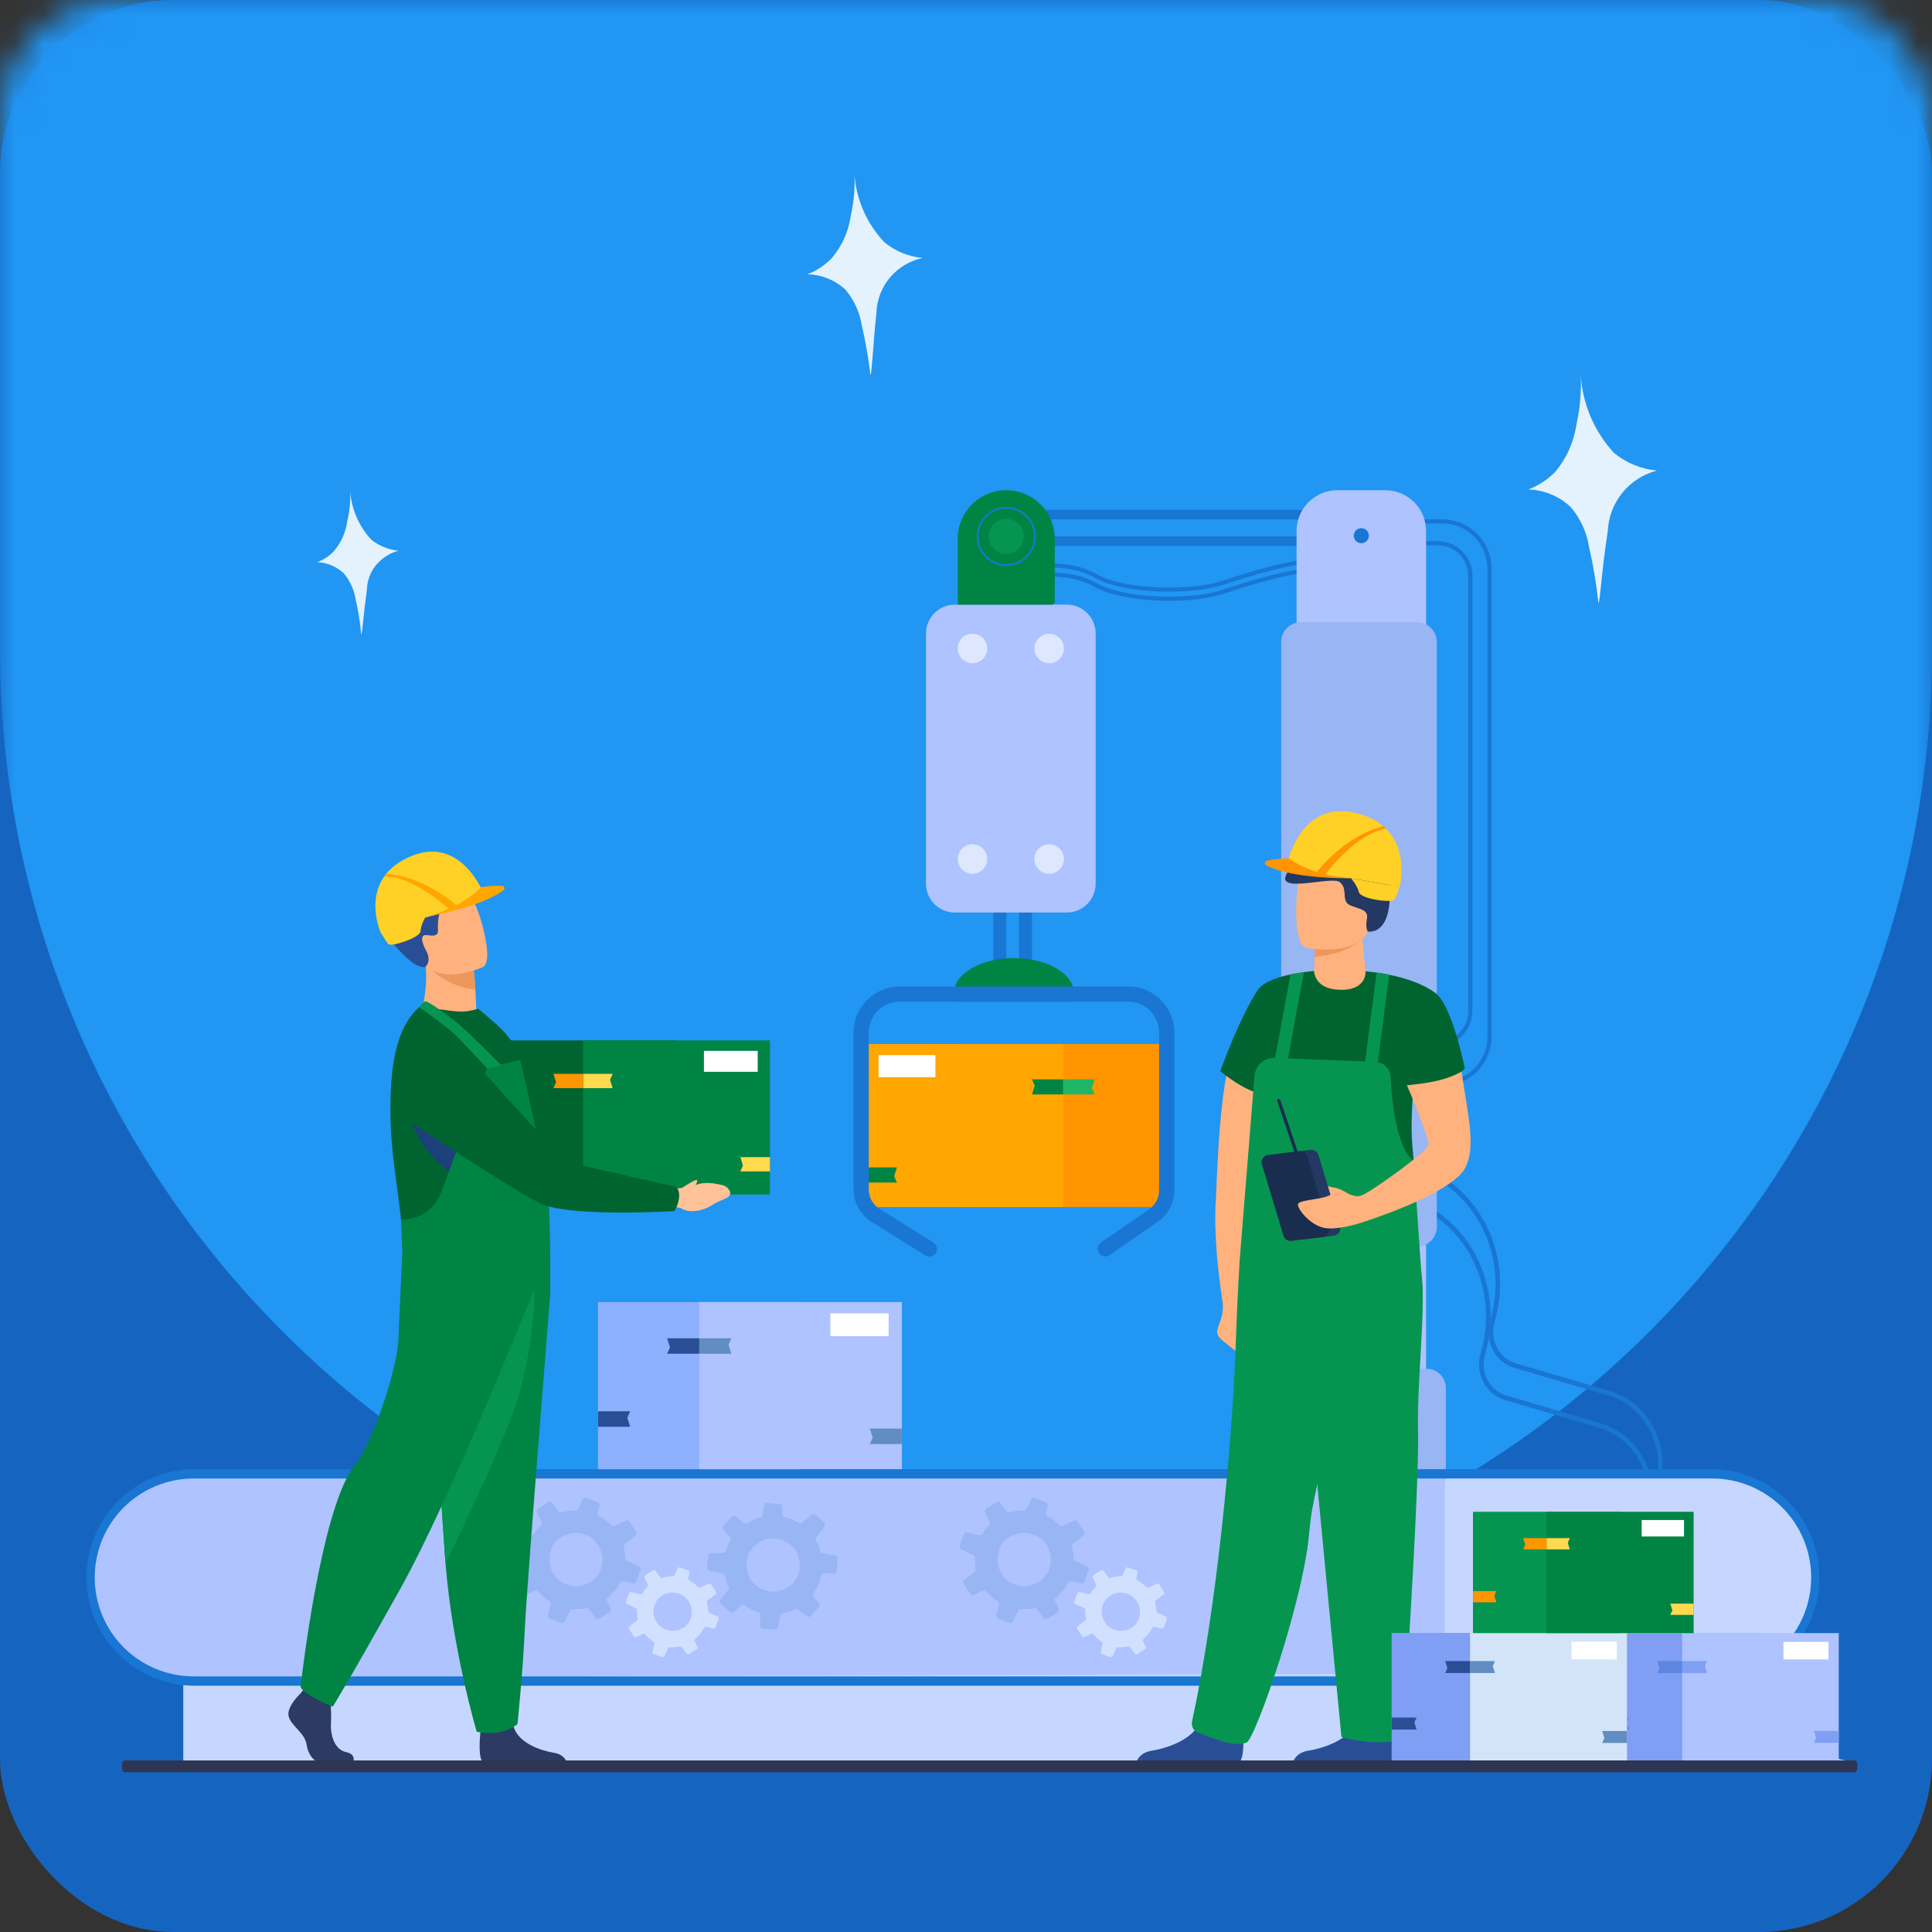 <svg width="67" height="67" viewBox="0 0 67 67" fill="none" xmlns="http://www.w3.org/2000/svg">
<rect x="0" y="0" width="67" height="67" fill="#333333" stroke="none"/>
<rect width="67" height="67" rx="6" fill="#1565C0"/>
<mask id="mask0_2122_60263" style="mask-type:alpha" maskUnits="userSpaceOnUse" x="0" y="0" width="67" height="67">
<rect width="67" height="67" rx="4" fill="#E3F2FD"/>
</mask>
<g mask="url(#mask0_2122_60263)">
<path d="M0 -11H67V22.5C67 41.002 52.002 56 33.5 56C14.998 56 0 41.002 0 22.5V-11Z" fill="#2196F3"/>
</g>
<path d="M12.526 22C12.491 21.582 12.424 21.167 12.328 20.759C12.273 20.434 12.132 20.13 11.918 19.878C11.666 19.647 11.342 19.511 11 19.494C11.223 19.415 11.423 19.283 11.583 19.109C11.835 18.814 11.994 18.452 12.042 18.067C12.128 17.718 12.162 17.359 12.141 17C12.181 17.638 12.44 18.243 12.873 18.712C13.143 18.93 13.471 19.064 13.816 19.097C13.469 19.193 13.165 19.408 12.96 19.705C12.816 19.922 12.735 20.176 12.725 20.437C12.601 21.342 12.563 22 12.526 22Z" fill="#E3F2FD"/>
<path d="M55.431 20.908C55.362 20.257 55.254 19.61 55.107 18.972C55.028 18.457 54.806 17.976 54.467 17.581C54.069 17.206 53.547 16.991 53 16.975C53.353 16.839 53.673 16.63 53.938 16.361C54.331 15.888 54.585 15.315 54.672 14.706C54.796 14.146 54.845 13.573 54.817 13C54.88 14.007 55.286 14.961 55.969 15.704C56.393 16.054 56.914 16.268 57.462 16.319C56.988 16.441 56.566 16.713 56.258 17.094C55.951 17.475 55.775 17.945 55.755 18.434C55.534 19.85 55.491 20.908 55.431 20.908Z" fill="#E3F2FD"/>
<path d="M57.544 51.596L57.392 51.551C57.792 50.192 57.066 48.776 55.774 48.395L52.518 47.437C51.847 47.24 51.471 46.506 51.679 45.801C52.35 43.523 51.133 41.151 48.967 40.514L49.014 40.354C51.263 41.016 52.527 43.48 51.83 45.846C51.649 46.463 51.979 47.105 52.565 47.278L55.821 48.236C57.197 48.641 57.97 50.148 57.544 51.596Z" fill="#1976D2"/>
<path d="M57.215 52.713L57.064 52.668C57.464 51.308 56.738 49.893 55.446 49.512L52.189 48.554C51.519 48.357 51.143 47.623 51.35 46.918C52.021 44.64 50.804 42.268 48.638 41.631L48.685 41.471C50.935 42.133 52.198 44.597 51.502 46.963C51.32 47.58 51.651 48.223 52.236 48.395L55.492 49.353C56.868 49.759 57.641 51.265 57.215 52.713Z" fill="#1976D2"/>
<path d="M40.301 36.206H33.446V41.859H40.301V36.206Z" fill="#FF9500"/>
<path d="M36.873 36.206H30.018V41.859H36.873V36.206Z" fill="#FFA600"/>
<path d="M40.297 40.424H39.211L39.306 40.119L39.211 39.9H40.297V40.424Z" fill="#FF9500"/>
<path d="M36.873 37.955H35.787L35.883 37.65L35.787 37.431H36.873V37.955Z" fill="#008444"/>
<path d="M36.873 37.431H37.959L37.864 37.737L37.959 37.955H36.873V37.431Z" fill="#1FB767"/>
<path d="M30.018 40.485H31.104L31.009 40.79L31.104 41.009H30.018V40.485Z" fill="#008444"/>
<path d="M30.467 37.356H32.44V36.589H30.467V37.356Z" fill="white"/>
<path d="M40.547 20.835C39.564 20.835 38.535 20.679 37.961 20.351C37.051 19.826 35.897 20.048 35.886 20.05L35.857 19.911C35.907 19.901 37.075 19.675 38.032 20.227C38.976 20.772 41.32 20.82 42.382 20.459C43.427 20.103 44.815 19.72 45.392 19.72V19.862C44.831 19.862 43.462 20.241 42.428 20.594C41.958 20.752 41.265 20.835 40.547 20.835Z" fill="#1976D2"/>
<path d="M34.897 30.995H34.447V33.928H34.897V30.995Z" fill="#1976D2"/>
<path d="M35.787 30.995H35.338V33.928H35.787V30.995Z" fill="#1976D2"/>
<path d="M40.547 20.519C39.564 20.519 38.535 20.363 37.961 20.034C37.051 19.509 35.897 19.732 35.886 19.736L35.857 19.597C35.907 19.587 37.075 19.361 38.032 19.913C38.976 20.458 41.32 20.506 42.382 20.145C43.427 19.789 44.815 19.406 45.392 19.406V19.548C44.831 19.548 43.462 19.927 42.428 20.279C41.958 20.435 41.265 20.519 40.547 20.519Z" fill="#1976D2"/>
<path d="M50.014 37.661H49.828V37.519H50.014C50.43 37.518 50.829 37.353 51.123 37.059C51.417 36.765 51.582 36.366 51.583 35.95V19.72C51.582 19.304 51.417 18.906 51.123 18.612C50.829 18.318 50.43 18.153 50.014 18.152H48.63V18.01H50.014C50.468 18.011 50.902 18.192 51.223 18.512C51.543 18.833 51.724 19.267 51.725 19.72V35.95C51.724 36.404 51.543 36.838 51.223 37.159C50.902 37.479 50.468 37.66 50.014 37.661Z" fill="#1976D2"/>
<path d="M49.828 36.288V36.145C50.117 36.146 50.395 36.031 50.6 35.826C50.805 35.622 50.92 35.344 50.92 35.055V19.968C50.92 19.688 50.808 19.419 50.61 19.221C50.412 19.022 50.143 18.911 49.862 18.91H48.766V18.768H49.862C50.181 18.768 50.486 18.895 50.711 19.12C50.935 19.345 51.062 19.65 51.062 19.968V35.055C51.062 35.382 50.932 35.696 50.7 35.927C50.469 36.158 50.155 36.288 49.828 36.288Z" fill="#1976D2"/>
<path d="M36.996 20.968H33.112C32.56 20.968 32.112 21.416 32.112 21.969V30.646C32.112 31.199 32.56 31.646 33.112 31.646H36.996C37.549 31.646 37.997 31.199 37.997 30.646V21.969C37.997 21.416 37.549 20.968 36.996 20.968Z" fill="#AEC3FF"/>
<path d="M33.725 23C34.008 23 34.237 22.771 34.237 22.488C34.237 22.205 34.008 21.976 33.725 21.976C33.442 21.976 33.213 22.205 33.213 22.488C33.213 22.771 33.442 23 33.725 23Z" fill="#DDE7FE"/>
<path d="M33.213 29.791C33.213 29.689 33.243 29.59 33.299 29.506C33.355 29.422 33.435 29.356 33.529 29.317C33.623 29.278 33.726 29.268 33.825 29.288C33.925 29.307 34.016 29.356 34.088 29.428C34.159 29.5 34.208 29.591 34.228 29.69C34.248 29.79 34.237 29.893 34.199 29.986C34.16 30.08 34.094 30.16 34.01 30.216C33.925 30.273 33.826 30.303 33.725 30.303C33.589 30.302 33.459 30.248 33.363 30.152C33.267 30.056 33.213 29.926 33.213 29.791Z" fill="#DDE7FE"/>
<path d="M35.872 22.488C35.872 22.387 35.902 22.288 35.958 22.204C36.014 22.119 36.094 22.054 36.188 22.015C36.282 21.976 36.385 21.966 36.484 21.986C36.583 22.006 36.675 22.055 36.746 22.126C36.818 22.198 36.867 22.289 36.886 22.389C36.906 22.488 36.896 22.591 36.857 22.684C36.819 22.778 36.753 22.858 36.669 22.915C36.584 22.971 36.485 23.001 36.384 23.001C36.317 23.001 36.25 22.988 36.188 22.962C36.126 22.936 36.069 22.898 36.022 22.851C35.974 22.803 35.936 22.747 35.91 22.685C35.885 22.622 35.871 22.556 35.872 22.488Z" fill="#DDE7FE"/>
<path d="M35.872 29.791C35.871 29.689 35.901 29.59 35.958 29.506C36.014 29.422 36.094 29.356 36.188 29.317C36.281 29.278 36.384 29.268 36.484 29.288C36.583 29.307 36.674 29.356 36.746 29.428C36.818 29.499 36.867 29.591 36.886 29.69C36.906 29.79 36.896 29.893 36.857 29.986C36.819 30.08 36.753 30.16 36.669 30.216C36.584 30.273 36.485 30.303 36.384 30.303C36.248 30.303 36.118 30.249 36.022 30.153C35.926 30.057 35.872 29.926 35.872 29.791Z" fill="#DDE7FE"/>
<path d="M37.24 34.433C37.24 34.538 37.217 34.642 37.173 34.738H33.151C33.107 34.642 33.084 34.538 33.084 34.433C33.084 33.766 34.015 33.226 35.162 33.226C36.309 33.226 37.24 33.766 37.24 34.433Z" fill="#008444"/>
<path d="M40.724 35.808V41.274C40.724 41.49 40.671 41.703 40.571 41.894C40.471 42.085 40.325 42.249 40.148 42.372L38.48 43.521C38.452 43.541 38.42 43.555 38.386 43.563C38.353 43.57 38.318 43.571 38.284 43.564C38.25 43.558 38.217 43.545 38.188 43.526C38.159 43.507 38.134 43.483 38.115 43.454C38.095 43.426 38.081 43.394 38.074 43.36C38.066 43.326 38.066 43.291 38.072 43.258C38.078 43.223 38.091 43.191 38.11 43.162C38.129 43.133 38.153 43.108 38.182 43.089L39.849 41.939C39.956 41.865 40.045 41.765 40.105 41.65C40.166 41.534 40.198 41.405 40.198 41.274V35.808C40.198 35.524 40.085 35.252 39.884 35.051C39.684 34.85 39.411 34.737 39.127 34.737H31.197C30.913 34.737 30.641 34.85 30.44 35.051C30.24 35.252 30.127 35.524 30.127 35.808V41.243C30.127 41.38 30.161 41.515 30.228 41.635C30.294 41.755 30.391 41.855 30.507 41.928L32.37 43.092C32.4 43.11 32.425 43.134 32.446 43.162C32.466 43.19 32.48 43.222 32.488 43.255C32.495 43.289 32.496 43.324 32.491 43.358C32.485 43.392 32.472 43.425 32.454 43.454C32.436 43.483 32.412 43.509 32.384 43.529C32.355 43.549 32.324 43.563 32.29 43.571C32.257 43.579 32.222 43.58 32.188 43.574C32.154 43.568 32.121 43.556 32.092 43.538L30.229 42.374C30.036 42.254 29.878 42.088 29.768 41.89C29.658 41.692 29.601 41.469 29.601 41.243V35.808C29.601 35.384 29.77 34.978 30.069 34.679C30.368 34.38 30.774 34.211 31.198 34.211H39.129C39.552 34.212 39.957 34.38 40.257 34.679C40.556 34.979 40.724 35.385 40.724 35.808Z" fill="#1976D2"/>
<path d="M45.823 17.682H34.895V18.011H45.823V17.682Z" fill="#1976D2"/>
<path d="M45.823 18.603H34.895V18.932H45.823V18.603Z" fill="#1976D2"/>
<path d="M36.471 20.969H33.213V18.682C33.213 18.461 33.257 18.242 33.341 18.038C33.426 17.834 33.55 17.648 33.706 17.492C33.863 17.336 34.048 17.212 34.252 17.128C34.457 17.043 34.676 17 34.897 17C35.342 17 35.77 17.178 36.085 17.493C36.4 17.808 36.577 18.236 36.578 18.682V20.862C36.578 20.876 36.575 20.89 36.57 20.902C36.564 20.916 36.557 20.927 36.547 20.937C36.537 20.947 36.525 20.955 36.512 20.96C36.499 20.966 36.485 20.969 36.471 20.969Z" fill="#008444"/>
<path d="M48.04 17H46.379C45.598 17 44.964 17.633 44.964 18.415V48.056C44.964 48.838 45.598 49.471 46.379 49.471H48.04C48.821 49.471 49.455 48.838 49.455 48.056V18.415C49.455 17.633 48.821 17 48.04 17Z" fill="#AEC3FF"/>
<path d="M47.21 18.839C47.354 18.839 47.471 18.722 47.471 18.578C47.471 18.433 47.354 18.316 47.21 18.316C47.065 18.316 46.949 18.433 46.949 18.578C46.949 18.722 47.065 18.839 47.21 18.839Z" fill="#1976D2"/>
<path d="M49.137 21.576H45.12C44.738 21.576 44.428 21.885 44.428 22.267V42.544C44.428 42.926 44.738 43.236 45.12 43.236H49.137C49.519 43.236 49.828 42.926 49.828 42.544V22.267C49.828 21.885 49.519 21.576 49.137 21.576Z" fill="#98B5F4"/>
<path d="M45.097 47.467H49.473C49.65 47.467 49.821 47.537 49.946 47.663C50.071 47.788 50.142 47.958 50.142 48.136V51.112H45.097C44.919 51.112 44.749 51.042 44.624 50.916C44.498 50.791 44.428 50.621 44.428 50.443V48.136C44.428 47.958 44.498 47.788 44.624 47.663C44.749 47.537 44.919 47.467 45.097 47.467Z" fill="#98B5F4"/>
<path d="M35.888 18.626C35.9 18.077 35.465 17.622 34.916 17.609C34.367 17.597 33.912 18.032 33.899 18.581C33.887 19.13 34.322 19.585 34.871 19.598C35.42 19.61 35.875 19.175 35.888 18.626Z" fill="#008444"/>
<path d="M34.897 19.629C34.694 19.629 34.496 19.569 34.327 19.456C34.158 19.344 34.027 19.183 33.949 18.996C33.872 18.809 33.851 18.602 33.891 18.404C33.931 18.205 34.028 18.022 34.172 17.878C34.315 17.735 34.498 17.637 34.697 17.598C34.896 17.558 35.102 17.579 35.289 17.656C35.477 17.734 35.637 17.865 35.749 18.034C35.862 18.203 35.922 18.401 35.922 18.604C35.922 18.875 35.814 19.136 35.621 19.328C35.429 19.521 35.169 19.629 34.897 19.629ZM34.897 17.64C34.706 17.64 34.52 17.697 34.361 17.803C34.203 17.909 34.08 18.059 34.007 18.235C33.934 18.411 33.915 18.605 33.952 18.792C33.989 18.979 34.081 19.15 34.216 19.285C34.351 19.42 34.522 19.512 34.709 19.549C34.896 19.586 35.09 19.567 35.266 19.494C35.442 19.421 35.593 19.297 35.698 19.139C35.804 18.98 35.861 18.794 35.861 18.604C35.861 18.348 35.759 18.103 35.578 17.922C35.398 17.741 35.152 17.639 34.897 17.639V17.64Z" fill="#1976D2"/>
<path d="M35.483 18.742C35.56 18.416 35.358 18.089 35.032 18.012C34.705 17.935 34.378 18.137 34.301 18.463C34.224 18.789 34.426 19.116 34.753 19.193C35.079 19.27 35.406 19.068 35.483 18.742Z" fill="#069550"/>
<path d="M59.379 58.298H6.717C5.764 58.298 4.85 57.919 4.176 57.245C3.502 56.572 3.124 55.658 3.124 54.705C3.124 53.752 3.503 52.838 4.176 52.164C4.85 51.491 5.764 51.112 6.717 51.112H59.379C59.851 51.112 60.318 51.205 60.754 51.386C61.19 51.566 61.586 51.831 61.919 52.164C62.253 52.498 62.517 52.894 62.698 53.33C62.879 53.766 62.971 54.233 62.971 54.705C62.971 55.177 62.879 55.644 62.698 56.08C62.517 56.516 62.253 56.912 61.919 57.245C61.586 57.579 61.19 57.844 60.754 58.024C60.318 58.205 59.851 58.298 59.379 58.298Z" fill="#AEC3FF"/>
<path d="M62.973 54.705C62.973 55.658 62.594 56.572 61.921 57.245C61.247 57.919 60.333 58.298 59.38 58.298H50.45C50.359 58.298 50.27 58.261 50.206 58.196C50.141 58.131 50.104 58.043 50.104 57.951V51.459C50.104 51.367 50.141 51.279 50.206 51.214C50.27 51.149 50.359 51.112 50.45 51.112H59.379C59.851 51.112 60.318 51.205 60.754 51.385C61.19 51.566 61.586 51.83 61.92 52.164C62.254 52.498 62.519 52.894 62.699 53.33C62.88 53.766 62.973 54.233 62.973 54.705Z" fill="#C5D7FF"/>
<path d="M63.5 58C63.486 58.045 63.5 58.5 63.5 59C63.5 59.5 63.5 59 63.5 59.5C63.478 59.556 63.5 59.5 63.5 60C63.307 60.475 63 61 64.389 61.097L58.688 61.099L6.356 61.123V58.162L63.5 58Z" fill="#C5D7FF"/>
<path d="M22.147 54.318L21.742 54.131C21.726 54.124 21.712 54.111 21.702 54.096C21.692 54.081 21.686 54.063 21.686 54.045C21.686 53.998 21.681 53.95 21.676 53.902C21.667 53.814 21.651 53.728 21.628 53.643C21.622 53.624 21.623 53.604 21.629 53.585C21.635 53.567 21.647 53.55 21.663 53.539L22.036 53.255C22.055 53.241 22.068 53.219 22.072 53.196C22.077 53.172 22.072 53.148 22.059 53.127L21.83 52.766C21.818 52.747 21.798 52.732 21.776 52.726C21.753 52.72 21.73 52.722 21.709 52.732L21.323 52.922C21.305 52.93 21.284 52.933 21.264 52.93C21.244 52.926 21.226 52.916 21.212 52.901C21.085 52.77 20.938 52.659 20.777 52.574C20.758 52.563 20.743 52.547 20.734 52.527C20.725 52.508 20.723 52.485 20.729 52.464L20.791 52.211C20.797 52.187 20.793 52.162 20.782 52.141C20.771 52.12 20.752 52.103 20.729 52.095L20.331 51.951C20.323 51.947 20.314 51.946 20.306 51.945C20.286 51.943 20.266 51.947 20.249 51.957C20.232 51.967 20.219 51.982 20.211 52L20.069 52.303L20.035 52.377C19.847 52.371 19.659 52.397 19.478 52.452C19.46 52.458 19.44 52.457 19.421 52.452C19.402 52.446 19.386 52.434 19.374 52.418L19.147 52.12C19.132 52.101 19.11 52.087 19.085 52.083C19.061 52.079 19.036 52.084 19.015 52.097L18.74 52.271L18.661 52.322C18.64 52.334 18.624 52.355 18.617 52.379C18.61 52.402 18.613 52.428 18.623 52.45L18.782 52.773C18.791 52.791 18.794 52.812 18.791 52.832C18.788 52.852 18.778 52.87 18.764 52.885C18.678 52.972 18.602 53.068 18.536 53.171C18.529 53.18 18.524 53.188 18.519 53.197C18.517 53.2 18.515 53.203 18.513 53.205C18.502 53.221 18.486 53.233 18.468 53.24C18.449 53.246 18.43 53.247 18.411 53.243L17.998 53.142L17.984 53.139C17.963 53.137 17.941 53.142 17.923 53.154C17.904 53.166 17.89 53.183 17.883 53.204L17.738 53.6C17.73 53.624 17.731 53.649 17.741 53.672C17.75 53.695 17.768 53.713 17.79 53.723L18.212 53.919C18.23 53.927 18.245 53.94 18.255 53.957C18.265 53.973 18.269 53.993 18.268 54.012C18.264 54.1 18.267 54.188 18.277 54.276C18.282 54.324 18.289 54.371 18.298 54.417C18.302 54.435 18.3 54.454 18.293 54.471C18.287 54.489 18.276 54.504 18.261 54.516L17.904 54.788C17.885 54.802 17.872 54.824 17.868 54.847C17.863 54.871 17.868 54.895 17.881 54.915L18.107 55.272C18.12 55.293 18.141 55.308 18.165 55.315C18.189 55.322 18.214 55.32 18.237 55.309L18.541 55.16C18.561 55.15 18.584 55.147 18.605 55.152C18.627 55.156 18.647 55.168 18.661 55.185C18.774 55.322 18.908 55.44 19.058 55.536C19.076 55.547 19.089 55.563 19.097 55.583C19.105 55.602 19.106 55.623 19.101 55.643L19.01 56.016C19.004 56.04 19.008 56.065 19.019 56.087C19.031 56.109 19.05 56.126 19.073 56.134L19.469 56.279C19.492 56.287 19.517 56.286 19.539 56.277C19.562 56.267 19.58 56.25 19.59 56.228L19.598 56.21L19.762 55.859C19.77 55.84 19.784 55.825 19.802 55.815C19.819 55.805 19.839 55.8 19.859 55.802C19.96 55.809 20.062 55.806 20.163 55.796C20.217 55.79 20.271 55.781 20.324 55.77C20.342 55.767 20.361 55.768 20.378 55.775C20.395 55.781 20.41 55.793 20.422 55.807L20.652 56.112C20.668 56.132 20.69 56.145 20.715 56.15C20.739 56.154 20.765 56.149 20.786 56.136L21.141 55.912C21.151 55.906 21.159 55.898 21.166 55.889C21.177 55.874 21.184 55.857 21.186 55.839C21.188 55.821 21.185 55.802 21.177 55.786L21.05 55.528C21.043 55.513 21.039 55.496 21.041 55.479C21.042 55.461 21.047 55.445 21.056 55.43C21.062 55.423 21.068 55.416 21.075 55.41C21.25 55.264 21.394 55.084 21.499 54.88C21.508 54.864 21.521 54.85 21.537 54.841C21.554 54.831 21.572 54.827 21.591 54.828C21.597 54.828 21.602 54.83 21.608 54.831L21.943 54.913C21.967 54.919 21.991 54.916 22.013 54.904C22.034 54.893 22.05 54.874 22.059 54.851L22.062 54.842L22.203 54.455C22.209 54.443 22.213 54.429 22.213 54.415C22.214 54.401 22.211 54.387 22.206 54.374C22.201 54.361 22.193 54.349 22.183 54.34C22.172 54.33 22.16 54.322 22.147 54.318ZM20.834 54.446C20.779 54.579 20.694 54.697 20.585 54.791C20.562 54.811 20.538 54.829 20.512 54.845C20.41 54.91 20.298 54.957 20.18 54.984C20.031 55.018 19.876 55.014 19.729 54.974C19.582 54.933 19.447 54.856 19.337 54.751C19.227 54.645 19.144 54.514 19.097 54.369C19.05 54.224 19.039 54.069 19.066 53.919C19.077 53.849 19.096 53.779 19.121 53.713C19.186 53.559 19.293 53.426 19.429 53.329C19.441 53.321 19.454 53.313 19.466 53.306C20.257 52.842 21.146 53.571 20.834 54.446Z" fill="#98B5F4"/>
<path d="M24.89 56.062L24.598 55.926C24.586 55.92 24.576 55.912 24.569 55.901C24.562 55.89 24.558 55.877 24.558 55.864C24.558 55.83 24.554 55.796 24.551 55.761C24.544 55.698 24.533 55.636 24.516 55.575C24.512 55.561 24.513 55.547 24.517 55.534C24.522 55.52 24.53 55.509 24.541 55.5L24.809 55.296C24.823 55.286 24.832 55.27 24.835 55.253C24.838 55.236 24.834 55.218 24.825 55.204L24.661 54.945C24.652 54.931 24.638 54.92 24.622 54.916C24.606 54.911 24.588 54.913 24.573 54.92L24.296 55.056C24.283 55.063 24.268 55.065 24.253 55.062C24.238 55.06 24.225 55.053 24.215 55.042C24.124 54.947 24.018 54.867 23.902 54.806C23.889 54.799 23.878 54.787 23.872 54.773C23.865 54.759 23.864 54.743 23.868 54.728L23.912 54.545C23.916 54.528 23.914 54.51 23.906 54.495C23.898 54.48 23.885 54.468 23.868 54.462L23.582 54.358C23.576 54.356 23.57 54.354 23.564 54.354C23.549 54.352 23.535 54.355 23.523 54.363C23.51 54.37 23.5 54.381 23.495 54.394L23.394 54.611L23.369 54.664C23.311 54.663 23.253 54.665 23.195 54.671C23.119 54.679 23.043 54.695 22.968 54.717C22.955 54.721 22.941 54.721 22.927 54.717C22.914 54.712 22.902 54.704 22.894 54.693L22.73 54.478C22.72 54.464 22.704 54.454 22.686 54.451C22.669 54.448 22.651 54.451 22.635 54.461L22.437 54.586L22.381 54.623C22.366 54.633 22.355 54.647 22.35 54.664C22.345 54.681 22.346 54.7 22.354 54.716L22.466 54.947C22.473 54.96 22.475 54.975 22.473 54.989C22.471 55.004 22.464 55.017 22.453 55.027C22.392 55.09 22.337 55.159 22.289 55.233C22.285 55.24 22.281 55.246 22.277 55.252C22.276 55.255 22.274 55.257 22.273 55.258C22.264 55.27 22.253 55.278 22.239 55.283C22.226 55.287 22.212 55.288 22.198 55.284L21.9 55.211C21.897 55.21 21.893 55.21 21.89 55.209C21.874 55.207 21.858 55.211 21.845 55.219C21.831 55.228 21.821 55.241 21.816 55.256L21.712 55.541C21.706 55.557 21.706 55.576 21.713 55.593C21.72 55.609 21.733 55.622 21.749 55.63L22.053 55.77C22.066 55.776 22.076 55.786 22.083 55.797C22.09 55.809 22.094 55.823 22.093 55.837C22.09 55.901 22.092 55.964 22.099 56.027C22.103 56.061 22.108 56.095 22.114 56.128C22.117 56.142 22.116 56.155 22.111 56.168C22.106 56.18 22.098 56.191 22.087 56.199L21.831 56.395C21.817 56.406 21.807 56.421 21.804 56.438C21.801 56.455 21.804 56.472 21.814 56.487L21.977 56.743C21.986 56.758 22.001 56.769 22.018 56.774C22.035 56.779 22.053 56.777 22.069 56.769L22.289 56.662C22.303 56.655 22.32 56.653 22.335 56.656C22.351 56.659 22.365 56.667 22.375 56.679C22.456 56.778 22.553 56.864 22.661 56.932C22.673 56.94 22.683 56.952 22.689 56.966C22.694 56.98 22.695 56.995 22.691 57.009L22.626 57.276C22.622 57.294 22.624 57.312 22.633 57.327C22.641 57.343 22.655 57.355 22.672 57.362L22.956 57.465C22.973 57.471 22.991 57.471 23.007 57.464C23.023 57.457 23.036 57.444 23.043 57.428L23.049 57.415L23.167 57.162C23.173 57.149 23.183 57.138 23.195 57.13C23.208 57.123 23.222 57.12 23.237 57.121C23.309 57.126 23.382 57.125 23.455 57.117C23.494 57.112 23.532 57.106 23.571 57.099C23.584 57.096 23.597 57.097 23.61 57.101C23.622 57.106 23.633 57.114 23.641 57.124L23.807 57.343C23.818 57.358 23.834 57.367 23.852 57.37C23.87 57.374 23.888 57.37 23.903 57.36L24.159 57.198C24.166 57.194 24.172 57.188 24.177 57.181C24.185 57.171 24.19 57.158 24.191 57.145C24.192 57.132 24.19 57.119 24.184 57.107L24.093 56.921C24.088 56.909 24.085 56.897 24.086 56.885C24.087 56.872 24.091 56.861 24.098 56.85C24.102 56.845 24.106 56.84 24.111 56.835C24.237 56.73 24.341 56.6 24.416 56.454C24.423 56.441 24.435 56.429 24.449 56.423C24.463 56.416 24.479 56.414 24.494 56.417L24.734 56.476C24.751 56.48 24.769 56.478 24.784 56.47C24.8 56.462 24.811 56.448 24.817 56.432L24.82 56.425L24.922 56.147C24.927 56.131 24.927 56.114 24.921 56.099C24.915 56.083 24.904 56.07 24.89 56.062ZM23.945 56.153C23.906 56.249 23.844 56.334 23.766 56.402C23.75 56.416 23.732 56.429 23.714 56.44C23.64 56.486 23.56 56.52 23.475 56.54C23.368 56.564 23.256 56.561 23.151 56.532C23.045 56.502 22.948 56.447 22.869 56.371C22.789 56.295 22.73 56.201 22.696 56.097C22.662 55.992 22.654 55.881 22.673 55.773C22.682 55.722 22.695 55.672 22.713 55.624C22.76 55.513 22.838 55.417 22.936 55.348C22.946 55.343 22.955 55.337 22.964 55.331C23.531 55 24.171 55.524 23.945 56.153Z" fill="#D2E0FF"/>
<path d="M37.689 54.318L37.284 54.131C37.267 54.124 37.254 54.111 37.243 54.096C37.234 54.081 37.228 54.063 37.228 54.045C37.228 53.998 37.224 53.95 37.218 53.902C37.209 53.814 37.193 53.728 37.17 53.643C37.164 53.624 37.165 53.604 37.171 53.585C37.177 53.567 37.189 53.55 37.205 53.538L37.578 53.255C37.597 53.241 37.61 53.22 37.614 53.196C37.618 53.172 37.614 53.147 37.6 53.127L37.372 52.766C37.36 52.747 37.34 52.732 37.318 52.726C37.296 52.72 37.272 52.722 37.251 52.732L36.865 52.922C36.846 52.931 36.825 52.933 36.805 52.93C36.785 52.926 36.767 52.916 36.753 52.901C36.626 52.77 36.48 52.659 36.318 52.574C36.299 52.563 36.284 52.547 36.276 52.527C36.267 52.508 36.265 52.485 36.27 52.464L36.333 52.211C36.338 52.187 36.335 52.162 36.324 52.141C36.312 52.12 36.294 52.103 36.271 52.095L35.872 51.951C35.864 51.947 35.856 51.946 35.848 51.945C35.828 51.943 35.808 51.947 35.791 51.957C35.773 51.967 35.76 51.982 35.752 52L35.611 52.303L35.577 52.377C35.389 52.371 35.2 52.397 35.02 52.452C35.001 52.458 34.981 52.457 34.963 52.451C34.944 52.445 34.928 52.434 34.916 52.418L34.688 52.12C34.673 52.101 34.651 52.087 34.627 52.083C34.603 52.079 34.578 52.084 34.557 52.097L34.281 52.271L34.202 52.322C34.181 52.334 34.166 52.355 34.159 52.379C34.152 52.402 34.154 52.428 34.165 52.45L34.323 52.773C34.332 52.791 34.336 52.811 34.333 52.832C34.329 52.852 34.32 52.87 34.305 52.885C34.219 52.972 34.143 53.068 34.077 53.171C34.071 53.179 34.066 53.188 34.06 53.197C34.059 53.2 34.057 53.203 34.054 53.205C34.043 53.221 34.027 53.233 34.009 53.24C33.991 53.246 33.971 53.247 33.953 53.243L33.54 53.142L33.526 53.139C33.505 53.137 33.483 53.142 33.465 53.154C33.446 53.166 33.432 53.183 33.425 53.204L33.28 53.6C33.272 53.624 33.272 53.649 33.282 53.672C33.291 53.695 33.309 53.713 33.331 53.723L33.754 53.919C33.772 53.927 33.786 53.94 33.796 53.957C33.806 53.973 33.811 53.993 33.81 54.012C33.806 54.1 33.809 54.188 33.818 54.276C33.823 54.324 33.831 54.371 33.839 54.417C33.843 54.435 33.841 54.454 33.834 54.471C33.828 54.489 33.817 54.504 33.802 54.516L33.445 54.788C33.426 54.803 33.413 54.824 33.409 54.847C33.405 54.871 33.409 54.895 33.422 54.915L33.649 55.272C33.662 55.293 33.682 55.308 33.706 55.315C33.73 55.322 33.755 55.32 33.777 55.309L34.083 55.16C34.103 55.15 34.125 55.147 34.147 55.152C34.168 55.156 34.188 55.168 34.202 55.185C34.315 55.322 34.45 55.44 34.599 55.536C34.617 55.547 34.63 55.563 34.638 55.583C34.646 55.602 34.647 55.623 34.642 55.643L34.551 56.016C34.545 56.04 34.549 56.065 34.56 56.087C34.572 56.109 34.591 56.126 34.614 56.134L35.01 56.279C35.033 56.287 35.058 56.286 35.08 56.277C35.103 56.267 35.121 56.25 35.131 56.228L35.139 56.21L35.303 55.859C35.311 55.84 35.325 55.825 35.342 55.815C35.36 55.805 35.38 55.8 35.4 55.802C35.501 55.809 35.602 55.806 35.703 55.796C35.758 55.79 35.811 55.781 35.864 55.77C35.882 55.767 35.901 55.768 35.918 55.775C35.936 55.781 35.951 55.793 35.962 55.807L36.193 56.112C36.208 56.132 36.23 56.145 36.255 56.15C36.28 56.154 36.305 56.149 36.327 56.136L36.682 55.912C36.691 55.906 36.7 55.898 36.707 55.889C36.718 55.874 36.725 55.857 36.727 55.839C36.728 55.821 36.725 55.802 36.717 55.786L36.59 55.528C36.583 55.513 36.58 55.496 36.581 55.478C36.582 55.461 36.588 55.445 36.597 55.43C36.602 55.423 36.608 55.416 36.615 55.41C36.791 55.263 36.935 55.083 37.039 54.88C37.048 54.864 37.061 54.85 37.078 54.84C37.094 54.831 37.113 54.827 37.132 54.828C37.137 54.828 37.143 54.83 37.148 54.831L37.484 54.913C37.507 54.919 37.532 54.916 37.553 54.904C37.574 54.893 37.591 54.874 37.599 54.851L37.602 54.842L37.743 54.455C37.749 54.443 37.753 54.429 37.754 54.415C37.754 54.401 37.752 54.388 37.747 54.374C37.742 54.362 37.734 54.35 37.724 54.34C37.714 54.33 37.702 54.323 37.689 54.318ZM36.377 54.446C36.321 54.578 36.235 54.696 36.126 54.79C36.104 54.81 36.08 54.828 36.054 54.844C35.952 54.909 35.839 54.956 35.721 54.983C35.572 55.017 35.417 55.013 35.27 54.972C35.123 54.931 34.989 54.855 34.878 54.749C34.768 54.644 34.685 54.513 34.638 54.368C34.591 54.223 34.58 54.068 34.607 53.918C34.619 53.847 34.637 53.778 34.662 53.712C34.727 53.557 34.834 53.425 34.97 53.328L35.007 53.304C35.8 52.842 36.689 53.571 36.377 54.446Z" fill="#98B5F4"/>
<path d="M40.432 56.062L40.14 55.926C40.129 55.92 40.118 55.912 40.111 55.901C40.104 55.89 40.1 55.877 40.1 55.864C40.1 55.83 40.097 55.796 40.093 55.761C40.086 55.698 40.075 55.636 40.058 55.575C40.055 55.561 40.055 55.547 40.059 55.533C40.064 55.52 40.072 55.508 40.084 55.5L40.35 55.296C40.364 55.286 40.374 55.27 40.377 55.253C40.38 55.236 40.376 55.218 40.367 55.204L40.203 54.945C40.194 54.931 40.18 54.92 40.164 54.916C40.148 54.911 40.13 54.913 40.115 54.92L39.838 55.056C39.825 55.063 39.809 55.065 39.795 55.062C39.78 55.06 39.767 55.053 39.757 55.042C39.666 54.947 39.56 54.868 39.444 54.806C39.431 54.799 39.42 54.787 39.413 54.773C39.407 54.759 39.406 54.743 39.409 54.728L39.455 54.545C39.459 54.528 39.456 54.51 39.448 54.495C39.44 54.48 39.426 54.468 39.41 54.462L39.123 54.358C39.118 54.356 39.112 54.354 39.106 54.354C39.092 54.352 39.077 54.355 39.065 54.363C39.052 54.37 39.042 54.381 39.037 54.394L38.935 54.611L38.911 54.664C38.853 54.663 38.795 54.665 38.737 54.671C38.661 54.679 38.585 54.694 38.511 54.716C38.498 54.72 38.483 54.719 38.47 54.715C38.457 54.711 38.445 54.703 38.437 54.691L38.273 54.477C38.262 54.462 38.246 54.453 38.229 54.45C38.211 54.446 38.193 54.45 38.178 54.459L37.98 54.584L37.923 54.622C37.908 54.631 37.897 54.646 37.892 54.663C37.888 54.68 37.889 54.698 37.897 54.714L38.011 54.946C38.017 54.959 38.02 54.974 38.017 54.988C38.015 55.002 38.008 55.016 37.998 55.026C37.936 55.089 37.881 55.158 37.834 55.232C37.83 55.238 37.826 55.244 37.822 55.251L37.818 55.257C37.809 55.268 37.798 55.276 37.784 55.281C37.771 55.285 37.757 55.286 37.743 55.282L37.445 55.21C37.442 55.209 37.438 55.208 37.435 55.208C37.419 55.206 37.403 55.209 37.389 55.218C37.376 55.226 37.365 55.239 37.36 55.254L37.256 55.539C37.25 55.556 37.251 55.575 37.258 55.591C37.264 55.608 37.277 55.621 37.293 55.628L37.597 55.769C37.61 55.775 37.62 55.784 37.628 55.796C37.635 55.808 37.638 55.822 37.637 55.836C37.635 55.899 37.636 55.963 37.643 56.026C37.647 56.06 37.653 56.094 37.659 56.127C37.661 56.14 37.66 56.154 37.655 56.166C37.651 56.179 37.642 56.19 37.632 56.198L37.375 56.394C37.361 56.404 37.352 56.419 37.349 56.436C37.346 56.453 37.349 56.471 37.359 56.485L37.521 56.742C37.531 56.757 37.545 56.768 37.562 56.773C37.58 56.777 37.598 56.776 37.614 56.768L37.834 56.66C37.848 56.653 37.864 56.651 37.88 56.654C37.895 56.658 37.909 56.666 37.919 56.678C38.001 56.777 38.097 56.862 38.205 56.931C38.218 56.939 38.227 56.951 38.233 56.964C38.239 56.978 38.24 56.993 38.236 57.008L38.171 57.275C38.167 57.292 38.169 57.31 38.178 57.326C38.186 57.342 38.2 57.354 38.216 57.36L38.5 57.464C38.517 57.47 38.535 57.469 38.551 57.462C38.568 57.455 38.581 57.442 38.588 57.426L38.594 57.414L38.711 57.16C38.717 57.147 38.727 57.136 38.74 57.129C38.752 57.122 38.767 57.118 38.781 57.12C38.854 57.125 38.927 57.123 38.999 57.115C39.039 57.111 39.077 57.104 39.116 57.097C39.129 57.094 39.142 57.095 39.154 57.1C39.167 57.104 39.178 57.112 39.186 57.123L39.352 57.342C39.363 57.356 39.379 57.366 39.397 57.369C39.414 57.372 39.433 57.368 39.448 57.359L39.703 57.197C39.71 57.192 39.717 57.187 39.721 57.18C39.73 57.169 39.734 57.157 39.736 57.144C39.737 57.131 39.735 57.117 39.729 57.105L39.638 56.919C39.631 56.905 39.629 56.889 39.632 56.873C39.635 56.858 39.643 56.844 39.656 56.834C39.782 56.728 39.885 56.599 39.961 56.453C39.967 56.441 39.976 56.431 39.988 56.424C40 56.417 40.014 56.415 40.027 56.416C40.031 56.415 40.035 56.415 40.039 56.416L40.279 56.474C40.296 56.479 40.314 56.477 40.329 56.468C40.345 56.46 40.356 56.447 40.362 56.431L40.365 56.424L40.466 56.145C40.471 56.13 40.47 56.113 40.464 56.097C40.458 56.082 40.446 56.069 40.432 56.062ZM39.487 56.153C39.448 56.249 39.386 56.334 39.308 56.402C39.292 56.416 39.274 56.428 39.256 56.44C39.182 56.486 39.102 56.52 39.017 56.54C38.91 56.564 38.798 56.561 38.693 56.532C38.587 56.502 38.49 56.447 38.41 56.371C38.331 56.295 38.272 56.201 38.238 56.096C38.204 55.992 38.196 55.881 38.215 55.773C38.224 55.722 38.237 55.672 38.255 55.624C38.302 55.513 38.38 55.417 38.478 55.348L38.506 55.331C39.073 55 39.712 55.524 39.487 56.153Z" fill="#D2E0FF"/>
<path d="M28.972 53.945L28.532 53.867C28.514 53.864 28.497 53.855 28.484 53.843C28.47 53.831 28.46 53.816 28.455 53.798C28.442 53.752 28.426 53.707 28.409 53.662C28.378 53.58 28.341 53.5 28.297 53.424C28.287 53.407 28.282 53.388 28.284 53.368C28.285 53.348 28.292 53.33 28.304 53.314L28.591 52.946C28.606 52.926 28.613 52.902 28.611 52.878C28.609 52.854 28.598 52.832 28.58 52.815L28.267 52.525C28.249 52.51 28.227 52.501 28.204 52.501C28.18 52.501 28.158 52.51 28.141 52.525L27.816 52.807C27.801 52.82 27.782 52.828 27.762 52.83C27.742 52.831 27.722 52.827 27.704 52.816C27.548 52.721 27.378 52.652 27.2 52.611C27.179 52.606 27.161 52.594 27.147 52.577C27.134 52.56 27.126 52.539 27.126 52.518L27.121 52.257C27.121 52.233 27.111 52.209 27.095 52.192C27.079 52.174 27.056 52.163 27.032 52.16L26.61 52.123C26.585 52.121 26.561 52.127 26.542 52.142C26.523 52.157 26.51 52.178 26.506 52.202L26.448 52.531L26.433 52.611C26.355 52.629 26.278 52.652 26.202 52.681C26.102 52.72 26.006 52.768 25.914 52.824C25.897 52.835 25.878 52.84 25.858 52.839C25.839 52.837 25.82 52.831 25.805 52.818L25.507 52.587C25.487 52.572 25.463 52.565 25.438 52.567C25.413 52.569 25.39 52.58 25.374 52.599L25.15 52.838L25.087 52.906C25.07 52.924 25.06 52.948 25.06 52.973C25.059 52.997 25.068 53.022 25.084 53.04L25.32 53.312C25.333 53.327 25.342 53.346 25.344 53.366C25.346 53.386 25.341 53.406 25.331 53.424C25.27 53.53 25.22 53.642 25.182 53.759C25.178 53.769 25.175 53.778 25.172 53.788C25.171 53.791 25.17 53.795 25.169 53.798C25.162 53.816 25.149 53.831 25.133 53.842C25.117 53.852 25.099 53.858 25.079 53.858L24.654 53.867C24.65 53.866 24.645 53.866 24.641 53.867C24.619 53.87 24.6 53.881 24.585 53.897C24.57 53.913 24.561 53.933 24.559 53.955L24.521 54.375C24.519 54.4 24.526 54.424 24.541 54.444C24.556 54.463 24.578 54.477 24.603 54.481L25.061 54.562C25.08 54.565 25.098 54.574 25.111 54.587C25.125 54.601 25.134 54.618 25.139 54.636C25.157 54.723 25.182 54.808 25.213 54.891C25.23 54.935 25.25 54.979 25.27 55.021C25.278 55.038 25.281 55.057 25.279 55.075C25.277 55.094 25.27 55.111 25.258 55.126L24.983 55.48C24.968 55.499 24.961 55.523 24.963 55.547C24.965 55.571 24.976 55.593 24.994 55.609L25.304 55.896C25.322 55.913 25.346 55.922 25.37 55.923C25.395 55.923 25.419 55.915 25.438 55.899L25.694 55.675C25.711 55.661 25.732 55.652 25.754 55.651C25.776 55.65 25.798 55.656 25.816 55.669C25.961 55.772 26.121 55.853 26.29 55.907C26.31 55.913 26.327 55.925 26.34 55.942C26.352 55.959 26.359 55.979 26.359 55.999L26.366 56.382C26.367 56.407 26.377 56.43 26.393 56.448C26.41 56.467 26.433 56.478 26.458 56.48L26.877 56.517C26.901 56.519 26.925 56.512 26.945 56.498C26.964 56.483 26.977 56.461 26.981 56.437L26.985 56.418L27.053 56.037C27.056 56.017 27.066 55.999 27.08 55.984C27.094 55.97 27.112 55.96 27.132 55.957C27.232 55.937 27.329 55.909 27.424 55.873C27.475 55.853 27.525 55.831 27.573 55.807C27.589 55.799 27.608 55.795 27.626 55.797C27.644 55.799 27.662 55.806 27.677 55.817L27.978 56.052C27.998 56.067 28.023 56.075 28.048 56.073C28.073 56.071 28.096 56.06 28.113 56.041L28.399 55.732C28.406 55.724 28.412 55.714 28.417 55.703C28.424 55.686 28.426 55.668 28.423 55.65C28.42 55.632 28.412 55.615 28.401 55.601L28.212 55.384C28.201 55.371 28.193 55.356 28.19 55.339C28.187 55.322 28.188 55.305 28.193 55.289C28.197 55.28 28.201 55.272 28.206 55.264C28.337 55.077 28.431 54.867 28.48 54.644C28.484 54.625 28.493 54.608 28.506 54.595C28.52 54.582 28.536 54.573 28.555 54.569C28.56 54.569 28.566 54.569 28.572 54.569L28.916 54.563C28.94 54.562 28.963 54.553 28.98 54.536C28.998 54.52 29.009 54.498 29.011 54.474V54.464L29.049 54.054C29.051 54.03 29.045 54.005 29.031 53.985C29.017 53.965 28.996 53.95 28.972 53.945ZM27.736 54.405C27.716 54.548 27.664 54.684 27.583 54.803C27.566 54.828 27.547 54.852 27.527 54.874C27.445 54.963 27.348 55.037 27.241 55.093C27.105 55.164 26.955 55.2 26.802 55.198C26.649 55.196 26.5 55.157 26.366 55.083C26.232 55.009 26.119 54.903 26.036 54.775C25.953 54.647 25.903 54.5 25.891 54.348C25.884 54.277 25.884 54.205 25.891 54.134C25.915 53.969 25.984 53.813 26.091 53.685C26.101 53.674 26.111 53.663 26.122 53.652C26.767 53.001 27.814 53.48 27.735 54.405H27.736Z" fill="#98B5F4"/>
<path d="M59.379 58.459H6.717C5.728 58.449 4.782 58.049 4.086 57.346C3.39 56.643 3 55.694 3 54.705C3 53.716 3.39 52.766 4.086 52.063C4.782 51.36 5.728 50.961 6.717 50.951H59.379C60.368 50.961 61.313 51.36 62.009 52.063C62.705 52.766 63.096 53.716 63.096 54.705C63.096 55.694 62.705 56.643 62.009 57.346C61.313 58.049 60.368 58.449 59.379 58.459ZM6.717 51.273C5.807 51.273 4.934 51.635 4.29 52.278C3.647 52.922 3.285 53.794 3.285 54.705C3.285 55.615 3.647 56.488 4.29 57.131C4.934 57.775 5.807 58.136 6.717 58.136H59.379C60.289 58.136 61.162 57.775 61.805 57.131C62.449 56.488 62.81 55.615 62.81 54.705C62.81 53.794 62.449 52.922 61.805 52.278C61.162 51.635 60.289 51.273 59.379 51.273H6.717Z" fill="#1976D2"/>
<path d="M20.736 50.95H27.764V45.154H20.736V50.95Z" fill="#8DB0FF"/>
<path d="M24.25 50.95H31.278V45.154H24.25V50.95Z" fill="#AEC3FF"/>
<path d="M20.74 49.48H21.854L21.756 49.166L21.854 48.942H20.74V49.48Z" fill="#2A4E96"/>
<path d="M24.25 46.947H25.363L25.265 46.634L25.363 46.41H24.25V46.947Z" fill="#618DC1"/>
<path d="M24.25 46.41H23.136L23.234 46.724L23.136 46.947H24.25V46.41Z" fill="#2A4E96"/>
<path d="M31.279 49.542H30.165L30.263 49.855L30.165 50.079H31.279V49.542Z" fill="#618DC1"/>
<path d="M30.818 45.548H28.796V46.335H30.818V45.548Z" fill="white"/>
<path d="M44.922 35.575C44.922 35.575 44.49 38.035 44.017 40.605C43.503 43.398 42.941 46.321 42.835 46.357C42.632 46.428 42.648 45.983 42.508 45.644C42.396 45.371 42.054 43.036 42.166 41.581C42.194 41.226 42.285 36.842 42.892 36.326C43.499 35.811 44.922 35.575 44.922 35.575Z" fill="#FFB27D"/>
<path d="M42.375 44.989C42.434 45.254 42.417 45.53 42.327 45.786C42.174 46.18 42.142 46.292 42.423 46.511C42.706 46.73 43.012 47.043 43.224 46.951C43.437 46.859 43.305 45.055 43.305 45.055L42.375 44.989Z" fill="#FFB27D"/>
<path d="M42.963 61.116C43.225 60.956 43.076 59.761 43.076 59.761C43.076 59.761 41.853 58.783 41.685 59.532C41.517 60.281 40.524 60.617 39.958 60.709C39.568 60.773 39.447 60.989 39.409 61.117L42.963 61.116Z" fill="#2A4E96"/>
<path d="M48.393 61.116C48.656 60.956 48.506 59.761 48.506 59.761C48.506 59.761 47.283 58.783 47.115 59.532C46.947 60.281 45.955 60.617 45.388 60.709C44.998 60.773 44.877 60.989 44.839 61.117L48.393 61.116Z" fill="#2A4E96"/>
<path d="M46.694 47.245C46.259 49.083 45.71 51.184 45.496 52.368C45.471 52.504 45.451 52.63 45.435 52.74C45.42 52.85 45.411 52.947 45.406 53.028C45.292 55.245 43.54 60.315 43.227 60.433C42.743 60.616 41.977 60.227 41.578 60.1C41.496 60.076 41.426 60.023 41.382 59.951C41.337 59.879 41.321 59.794 41.336 59.71C42.204 55.72 42.738 50.009 42.855 46.608C42.913 44.894 42.992 43.675 42.992 43.675C42.992 43.675 47.267 42.534 47.292 43.977C47.303 44.536 47.033 45.813 46.694 47.245Z" fill="#069550"/>
<path d="M46.694 47.244C46.259 49.082 45.71 51.183 45.496 52.367C45.471 52.504 45.34 53.667 45.325 53.778L44.577 45.275L45.638 45.372L46.694 47.244Z" fill="#069550"/>
<path d="M45.011 44.475L46.519 60.234C46.519 60.234 47.635 60.596 48.644 60.316C48.644 60.316 49.23 51.701 49.176 49.595C49.122 47.489 49.651 43.96 49.055 43.571C48.46 43.182 45.011 44.475 45.011 44.475Z" fill="#069550"/>
<path d="M49.025 40.262C49.041 40.441 49.109 43.8 49.114 43.927C49.12 44.065 48.74 44.343 47.398 44.542C46.835 44.623 46.267 44.666 45.697 44.669C44.024 44.688 43.385 43.985 43.385 43.985C43.271 43.985 43.512 43.169 43.551 37.859C43.522 37.863 43.492 37.861 43.463 37.854C42.87 37.624 42.319 37.143 42.319 37.143C42.319 37.143 42.99 35.275 43.624 34.325C43.779 34.093 44.197 33.911 44.752 33.793C44.897 33.762 45.054 33.735 45.217 33.713C46.054 33.605 46.902 33.61 47.738 33.729C47.883 33.749 48.031 33.774 48.173 33.803C48.802 33.931 49.366 34.135 49.769 34.427C50.36 34.856 50.8 37.054 50.8 37.054C50.8 37.054 50.243 37.685 48.991 37.993C48.924 39.257 48.951 39.429 49.025 40.262Z" fill="#006430"/>
<path d="M42.993 43.678L43.504 37.316C43.517 37.139 43.599 36.975 43.732 36.858C43.864 36.74 44.037 36.679 44.214 36.687L47.693 36.824C47.831 36.829 47.962 36.886 48.061 36.983C48.159 37.08 48.218 37.211 48.225 37.349C48.267 38.184 48.427 39.807 49.024 40.26L49.34 44.864L45.452 48.384C45.452 48.384 45.01 45.805 44.403 45.088C44.064 44.689 42.993 43.678 42.993 43.678Z" fill="#069550"/>
<path d="M48.175 33.801L47.755 37.051L47.319 36.982L47.74 33.726C47.887 33.748 48.032 33.773 48.175 33.801Z" fill="#069550"/>
<path d="M45.219 33.712L44.68 36.628L44.635 36.873L44.587 36.861L44.203 36.775L44.754 33.792C44.899 33.761 45.056 33.734 45.219 33.712Z" fill="#069550"/>
<path d="M50.8 40.52C50.8 40.52 50.538 41.314 47.181 42.411C47.181 42.411 47.143 41.515 47.347 41.396C47.978 41.025 49.482 39.92 49.533 39.725C49.567 39.596 49.225 38.619 48.791 37.638C49.587 37.549 50.101 37.477 50.687 37.163C50.905 38.706 51.205 39.787 50.8 40.52Z" fill="#FFB27D"/>
<path d="M46.798 41.437C46.798 41.437 46.518 41.223 46.303 41.191C46.087 41.159 45.725 41.022 45.784 41.149C45.843 41.276 46.239 41.478 46.239 41.478L46.798 41.437Z" fill="#FFB27D"/>
<path d="M46.261 42.852L45.167 42.986C45.108 42.993 45.049 42.979 45 42.947C44.95 42.915 44.914 42.866 44.897 42.81L44.148 40.33C44.138 40.295 44.135 40.258 44.14 40.222C44.146 40.185 44.159 40.151 44.179 40.12C44.199 40.09 44.225 40.064 44.256 40.045C44.287 40.025 44.322 40.013 44.358 40.008L45.452 39.875C45.511 39.868 45.57 39.882 45.619 39.914C45.669 39.946 45.705 39.995 45.722 40.051L46.471 42.533C46.481 42.568 46.484 42.605 46.478 42.641C46.473 42.677 46.46 42.711 46.44 42.741C46.42 42.772 46.394 42.797 46.363 42.816C46.332 42.836 46.297 42.848 46.261 42.852Z" fill="#233862"/>
<path d="M45.874 42.9L44.779 43.033C44.721 43.041 44.662 43.027 44.612 42.995C44.563 42.963 44.527 42.914 44.51 42.858L43.761 40.375C43.75 40.34 43.748 40.303 43.753 40.267C43.758 40.231 43.771 40.196 43.791 40.166C43.811 40.135 43.837 40.109 43.868 40.09C43.899 40.071 43.934 40.059 43.97 40.054L45.064 39.921C45.123 39.914 45.182 39.927 45.232 39.959C45.281 39.992 45.318 40.04 45.335 40.097L46.083 42.579C46.094 42.614 46.097 42.651 46.091 42.687C46.086 42.723 46.073 42.758 46.053 42.788C46.033 42.819 46.007 42.845 45.976 42.864C45.945 42.883 45.91 42.896 45.874 42.9Z" fill="#192E4F"/>
<path d="M45.1 40.4C45.084 40.401 45.068 40.397 45.054 40.388C45.04 40.38 45.029 40.367 45.023 40.351L44.291 38.175C44.288 38.168 44.288 38.161 44.288 38.154C44.289 38.147 44.291 38.14 44.295 38.134C44.299 38.128 44.304 38.123 44.31 38.119C44.316 38.115 44.322 38.113 44.329 38.112C44.346 38.11 44.362 38.114 44.376 38.123C44.39 38.132 44.4 38.145 44.406 38.16L45.139 40.336C45.142 40.343 45.142 40.35 45.142 40.357C45.141 40.364 45.138 40.371 45.135 40.377C45.131 40.383 45.126 40.388 45.12 40.392C45.114 40.396 45.107 40.399 45.1 40.4Z" fill="#192E4F"/>
<path d="M47.347 41.394C47.347 41.394 47.153 41.514 47.014 41.478C46.899 41.447 46.798 41.437 46.666 41.347C46.527 41.25 46.218 41.377 46.127 41.438C45.872 41.608 45.011 41.601 45.011 41.771C45.011 41.941 45.386 42.419 45.839 42.562C46.293 42.704 47.181 42.41 47.181 42.41L47.347 41.394Z" fill="#FFB27D"/>
<path d="M47.357 33.65C47.376 34.156 46.928 34.402 46.257 34.306C45.585 34.209 45.572 33.689 45.572 33.689L45.589 33.185L45.608 32.589L45.625 32.057L47.25 32.277C47.245 32.362 47.246 32.448 47.252 32.534C47.268 32.853 47.313 33.369 47.357 33.65Z" fill="#FFB27D"/>
<path d="M47.253 32.531C47.237 32.553 46.866 33.059 45.589 33.183L45.608 32.586L47.252 32.531L47.253 32.531Z" fill="#ED975D"/>
<path d="M45.295 32.869C45.295 32.869 47.295 33.273 47.527 32.024C47.76 30.775 48.174 29.986 46.907 29.675C45.641 29.365 45.303 29.795 45.124 30.193C44.945 30.591 44.781 32.732 45.295 32.869Z" fill="#FFB27D"/>
<path d="M47.433 32.302C47.433 32.302 48.128 32.459 48.194 31.193C48.219 30.705 48.339 28.995 46.948 29.053C45.557 29.112 44.922 29.924 44.795 30.069C43.845 31.141 46.157 30.343 46.464 30.592C46.772 30.841 46.479 31.251 46.831 31.398C47.183 31.544 47.46 31.543 47.403 31.867C47.346 32.191 47.433 32.302 47.433 32.302Z" fill="#233862"/>
<path d="M44.611 30.094C44.611 30.094 45.356 30.353 45.617 30.372L46.85 30.457L48.538 30.755C48.538 30.755 48.867 29.502 48.042 28.714C48.022 28.695 48 28.675 47.978 28.656C47.755 28.462 47.456 28.303 47.059 28.204C45.038 27.696 44.619 30.021 44.611 30.094Z" fill="#FFD026"/>
<path d="M45.595 30.336L45.914 30.378C46.163 30.049 47.086 28.905 48.059 28.734C48.054 28.726 48.048 28.719 48.042 28.712C48.026 28.692 48.012 28.681 47.988 28.651L47.978 28.653C46.733 28.953 45.805 30.043 45.595 30.336Z" fill="#FF9500"/>
<path d="M46.852 30.459C46.852 30.459 47.069 30.704 47.126 30.942C47.183 31.18 48.279 31.32 48.355 31.198C48.43 31.075 48.54 30.758 48.54 30.758L46.852 30.459Z" fill="#FFD026"/>
<path d="M46.852 30.457C46.852 30.457 44.833 30.495 43.909 30.009C43.894 30.001 43.881 29.988 43.873 29.973C43.865 29.957 43.862 29.939 43.864 29.922C43.866 29.905 43.873 29.888 43.885 29.875C43.896 29.862 43.911 29.853 43.928 29.848C44.18 29.795 44.436 29.766 44.693 29.763C44.693 29.763 45.413 30.362 46.852 30.457Z" fill="#FF9500"/>
<path d="M55.62 61.113H61.051V56.635H55.62V61.113Z" fill="#7F9EF4"/>
<path d="M58.336 61.113H63.767V56.635H58.336V61.113Z" fill="#AEC3FF"/>
<path d="M55.623 59.979H56.484L56.408 59.736L56.484 59.563H55.623V59.979Z" fill="#5D86E2"/>
<path d="M58.335 58.021H59.196L59.12 57.779L59.196 57.606H58.335V58.021Z" fill="#7F9EF4"/>
<path d="M58.335 57.606H57.475L57.551 57.848L57.475 58.021H58.335V57.606Z" fill="#5D86E2"/>
<path d="M63.767 60.026H62.906L62.982 60.269L62.906 60.441H63.767V60.026Z" fill="#7F9EF4"/>
<path d="M63.411 56.938H61.848V57.547H63.411V56.938Z" fill="white"/>
<path d="M48.261 61.118H53.703V56.63H48.261V61.118Z" fill="#7F9EF4"/>
<path d="M50.981 61.118H56.423V56.63H50.981V61.118Z" fill="#D4E4F8"/>
<path d="M48.264 59.98H49.126L49.05 59.737L49.126 59.563H48.264V59.98Z" fill="#2A4E96"/>
<path d="M50.981 58.019H51.844L51.768 57.777L51.844 57.603H50.981V58.019Z" fill="#618DC1"/>
<path d="M50.981 57.603H50.119L50.195 57.846L50.119 58.019H50.981V57.603Z" fill="#2A4E96"/>
<path d="M56.423 60.028H55.561L55.637 60.271L55.561 60.444H56.423V60.028Z" fill="#618DC1"/>
<path d="M56.067 56.935H54.501V57.544H56.067V56.935Z" fill="white"/>
<path d="M51.081 56.635H56.183V52.428H51.081V56.635Z" fill="#069550"/>
<path d="M53.631 56.635H58.733V52.428H53.631V56.635Z" fill="#008444"/>
<path d="M51.084 55.567H51.892L51.821 55.34L51.892 55.177H51.084V55.567Z" fill="#FF9500"/>
<path d="M53.632 53.731H54.44L54.369 53.503L54.44 53.341H53.632V53.731Z" fill="#FFDA4F"/>
<path d="M53.632 53.341H52.823L52.895 53.568L52.823 53.731H53.632V53.341Z" fill="#FF9500"/>
<path d="M58.734 55.613H57.925L57.997 55.841L57.925 56.003H58.734V55.613Z" fill="#FFDA4F"/>
<path d="M58.4 52.713H56.931V53.284H58.4V52.713Z" fill="white"/>
<path d="M16.978 41.426H23.46V36.081H16.978V41.426Z" fill="#006430"/>
<path d="M20.219 41.426H26.701V36.081H20.219V41.426Z" fill="#008444"/>
<path d="M20.22 37.736H21.247L21.156 37.447L21.247 37.24H20.22V37.736Z" fill="#FFDA4F"/>
<path d="M20.219 37.24H19.192L19.282 37.529L19.192 37.736H20.219V37.24Z" fill="#FF9500"/>
<path d="M26.702 40.128H25.674L25.765 40.417L25.674 40.624H26.702V40.128Z" fill="#FFDA4F"/>
<path d="M26.277 36.443H24.412V37.169H26.277V36.443Z" fill="white"/>
<path d="M23.645 41.198C23.802 41.096 24.158 40.874 24.174 40.926C24.186 40.964 24.165 41.028 24.12 41.094C24.334 41.024 24.549 40.98 25.048 41.097C25.098 41.108 25.145 41.129 25.187 41.159C25.228 41.188 25.263 41.226 25.29 41.27C25.336 41.352 25.353 41.453 25.221 41.528C24.958 41.678 25.036 41.585 24.67 41.806C24.303 42.027 23.863 42.068 23.607 41.894L23.258 41.822L23.237 41.242C23.237 41.242 23.439 41.225 23.645 41.198Z" fill="#FFC299"/>
<path d="M16.515 35.47C15.553 36.069 14.557 35.255 14.557 35.255C14.557 35.255 14.939 34.282 14.701 32.992C14.691 32.939 16.378 33.635 16.428 33.646C16.428 33.646 16.428 33.65 16.428 33.657L16.431 33.682C16.458 33.909 16.478 34.134 16.488 34.345C16.528 34.974 16.515 35.47 16.515 35.47Z" fill="#FFB27D"/>
<path d="M16.491 34.321C15.726 34.252 15.136 33.822 14.941 33.579C14.881 33.506 16.384 33.617 16.429 33.621C16.429 33.621 16.429 33.625 16.429 33.632C16.429 33.64 16.429 33.647 16.431 33.657C16.461 33.885 16.479 34.111 16.491 34.321Z" fill="#ED975D"/>
<path d="M16.744 33.541C16.744 33.541 15.09 34.272 14.651 33.235C14.212 32.198 13.702 31.594 14.739 31.084C15.776 30.573 16.15 30.881 16.381 31.191C16.612 31.502 17.163 33.324 16.744 33.541Z" fill="#FFB27D"/>
<path d="M14.764 33.518C14.744 33.538 14.393 33.722 13.424 32.451C13.273 32.252 13.108 31.789 13.285 31.319C13.463 30.849 14.317 30.345 15.048 30.06C15.343 29.948 15.666 29.933 15.97 30.017C16.044 30.037 16.113 30.071 16.173 30.118C16.233 30.164 16.284 30.223 16.321 30.289C16.359 30.355 16.383 30.428 16.392 30.504C16.401 30.579 16.394 30.656 16.373 30.729C16.234 31.215 15.891 31.512 15.456 31.499C15.165 31.491 15.183 32.086 15.188 32.228C15.194 32.37 15.184 32.49 14.817 32.431C14.503 32.381 14.678 32.796 14.786 32.983C14.839 33.075 14.866 33.18 14.861 33.286C14.86 33.373 14.825 33.456 14.764 33.518Z" fill="#2A4E96"/>
<path d="M12.234 61.136H11.167C10.944 61.136 10.696 60.912 10.633 60.502C10.571 60.093 10.112 59.869 10.013 59.534C9.914 59.199 10.422 58.727 10.422 58.727L10.508 58.617L10.596 58.503L11.441 58.702C11.441 58.702 11.461 58.903 11.474 59.159C11.483 59.344 11.488 59.558 11.478 59.745C11.453 60.192 11.603 60.673 12 60.76C12.397 60.848 12.234 61.136 12.234 61.136Z" fill="#2C3A64"/>
<path d="M19.656 61.135H16.826C16.806 61.132 16.786 61.126 16.767 61.118C16.578 61.025 16.637 60.301 16.659 60.078L16.667 60.012C16.667 60.012 17.66 59.218 17.797 59.827C17.801 59.846 17.806 59.865 17.811 59.883C17.984 60.452 18.755 60.711 19.2 60.783C19.543 60.838 19.631 61.036 19.656 61.135Z" fill="#2C3A64"/>
<path d="M19.084 44.845C19.084 44.845 18.933 46.727 18.756 48.99C18.514 52.063 18.225 55.839 18.196 56.554C18.147 57.796 17.948 59.783 17.948 59.783C17.948 59.783 17.476 60.255 16.532 60.056C16.532 60.056 15.691 57.22 15.45 54.219L15.439 54.071C15.216 51.016 14.868 44.584 14.868 44.584L19.084 44.845Z" fill="#008444"/>
<path d="M18.665 44.582C18.267 44.606 14.065 44.447 14.064 44.211C14.06 43.395 13.889 42.074 13.677 40.469C13.637 40.17 13.606 39.874 13.584 39.58C13.525 38.86 13.523 38.137 13.58 37.416C13.685 36.182 14.006 35.39 14.541 34.925C14.541 34.925 15.044 34.967 15.508 35.037C16.033 35.115 16.227 35.083 16.588 34.982L17.229 35.534C17.613 35.891 17.921 36.265 18.044 36.782C18.044 36.783 18.701 44.58 18.665 44.582Z" fill="#006430"/>
<path d="M14.275 38.914C14.275 38.914 14.718 40.315 16.194 40.993C17.669 41.672 16.787 39.704 16.787 39.704L14.275 38.914Z" fill="#1B407A"/>
<path d="M18.044 36.759L16.896 37.026L15.317 41.304C15.09 41.918 14.567 42.297 13.913 42.297V42.399L13.991 44.438L19.08 44.901C19.08 44.901 19.104 42.35 19.013 41.533C18.876 40.322 18.044 36.759 18.044 36.759Z" fill="#008444"/>
<path d="M23.548 41.546C23.584 41.212 23.413 41.15 23.413 41.15C23.413 41.15 20.03 40.401 19.744 40.298C19.458 40.196 17.081 37.524 17.081 37.524C17.081 37.524 16.173 36.417 15.387 36.623C14.704 36.803 14.419 37.319 14.31 37.818C14.18 38.411 13.77 38.6 14.276 38.938C15.411 39.696 18.346 41.615 18.888 41.797C20.094 42.202 23.387 42 23.387 42C23.474 41.863 23.529 41.708 23.548 41.546Z" fill="#006430"/>
<path d="M15.707 35.812C15.44 35.564 14.541 34.928 14.541 34.928C14.592 34.845 14.661 34.776 14.744 34.725C14.858 34.701 15.744 35.367 16.039 35.63C16.394 35.946 17.38 36.939 17.38 36.939L16.896 37.051C16.896 37.051 16.022 36.104 15.707 35.812Z" fill="#069550"/>
<path d="M16.814 31.092C16.814 31.092 16.154 31.463 15.911 31.526L14.761 31.815L13.219 32.382C13.219 32.382 12.695 31.255 13.341 30.372C13.357 30.35 13.375 30.326 13.392 30.306C13.57 30.086 13.825 29.884 14.184 29.723C16.004 28.902 16.794 31.025 16.814 31.092Z" fill="#FFD026"/>
<path d="M15.927 31.488L15.633 31.581C15.341 31.312 14.276 30.389 13.329 30.394C13.333 30.386 13.337 30.378 13.341 30.37C13.354 30.348 13.365 30.336 13.382 30.304H13.392C14.618 30.376 15.678 31.247 15.927 31.488Z" fill="#FFA600"/>
<path d="M14.761 31.79C14.761 31.79 14.598 32.059 14.585 32.291C14.571 32.524 13.561 32.844 13.468 32.741C13.376 32.638 13.219 32.357 13.219 32.357L14.761 31.79Z" fill="#FFD026"/>
<path d="M14.761 31.789C14.761 31.789 16.674 31.483 17.463 30.867C17.477 30.857 17.486 30.843 17.492 30.827C17.497 30.81 17.497 30.793 17.492 30.777C17.487 30.761 17.477 30.747 17.463 30.736C17.45 30.726 17.434 30.72 17.417 30.719C17.171 30.71 16.924 30.726 16.681 30.766C16.681 30.766 16.101 31.457 14.761 31.789Z" fill="#FFA600"/>
<path d="M18.521 44.718C18.521 44.718 18.619 45.893 18.076 48.097C17.678 49.714 15.45 54.219 15.45 54.219L15.439 54.071C15.216 51.016 14.868 44.584 14.868 44.584L18.521 44.718Z" fill="#069550"/>
<path d="M18.521 44.72C18.521 44.72 15.675 51.885 13.887 55.089C12.099 58.293 11.54 59.187 11.54 59.187C11.54 59.187 10.516 58.777 10.423 58.498C10.423 58.498 11.107 52.313 12.304 50.805C12.981 49.953 13.775 47.397 13.813 46.503C13.85 45.608 13.952 43.467 13.952 43.467L18.521 44.72Z" fill="#008444"/>
<path d="M64.329 61.05H4.309C4.265 61.05 4.229 61.117 4.229 61.199V61.312C4.229 61.394 4.265 61.46 4.309 61.46H64.329C64.373 61.46 64.409 61.394 64.409 61.312V61.199C64.409 61.117 64.373 61.05 64.329 61.05Z" fill="#2E3552"/>
<path d="M30.186 13C30.116 12.419 30.015 11.843 29.884 11.273C29.811 10.818 29.614 10.392 29.314 10.041C28.956 9.712 28.489 9.523 28 9.512C28.317 9.39 28.602 9.201 28.837 8.959C29.194 8.544 29.424 8.037 29.5 7.497C29.614 7.006 29.657 6.502 29.628 6C29.682 6.893 30.048 7.739 30.663 8.395C31.042 8.709 31.508 8.901 32 8.947C31.56 9.039 31.163 9.273 30.873 9.613C30.582 9.953 30.414 10.379 30.395 10.824C30.267 12.079 30.233 13 30.186 13Z" fill="#E3F2FD"/>
</svg>
